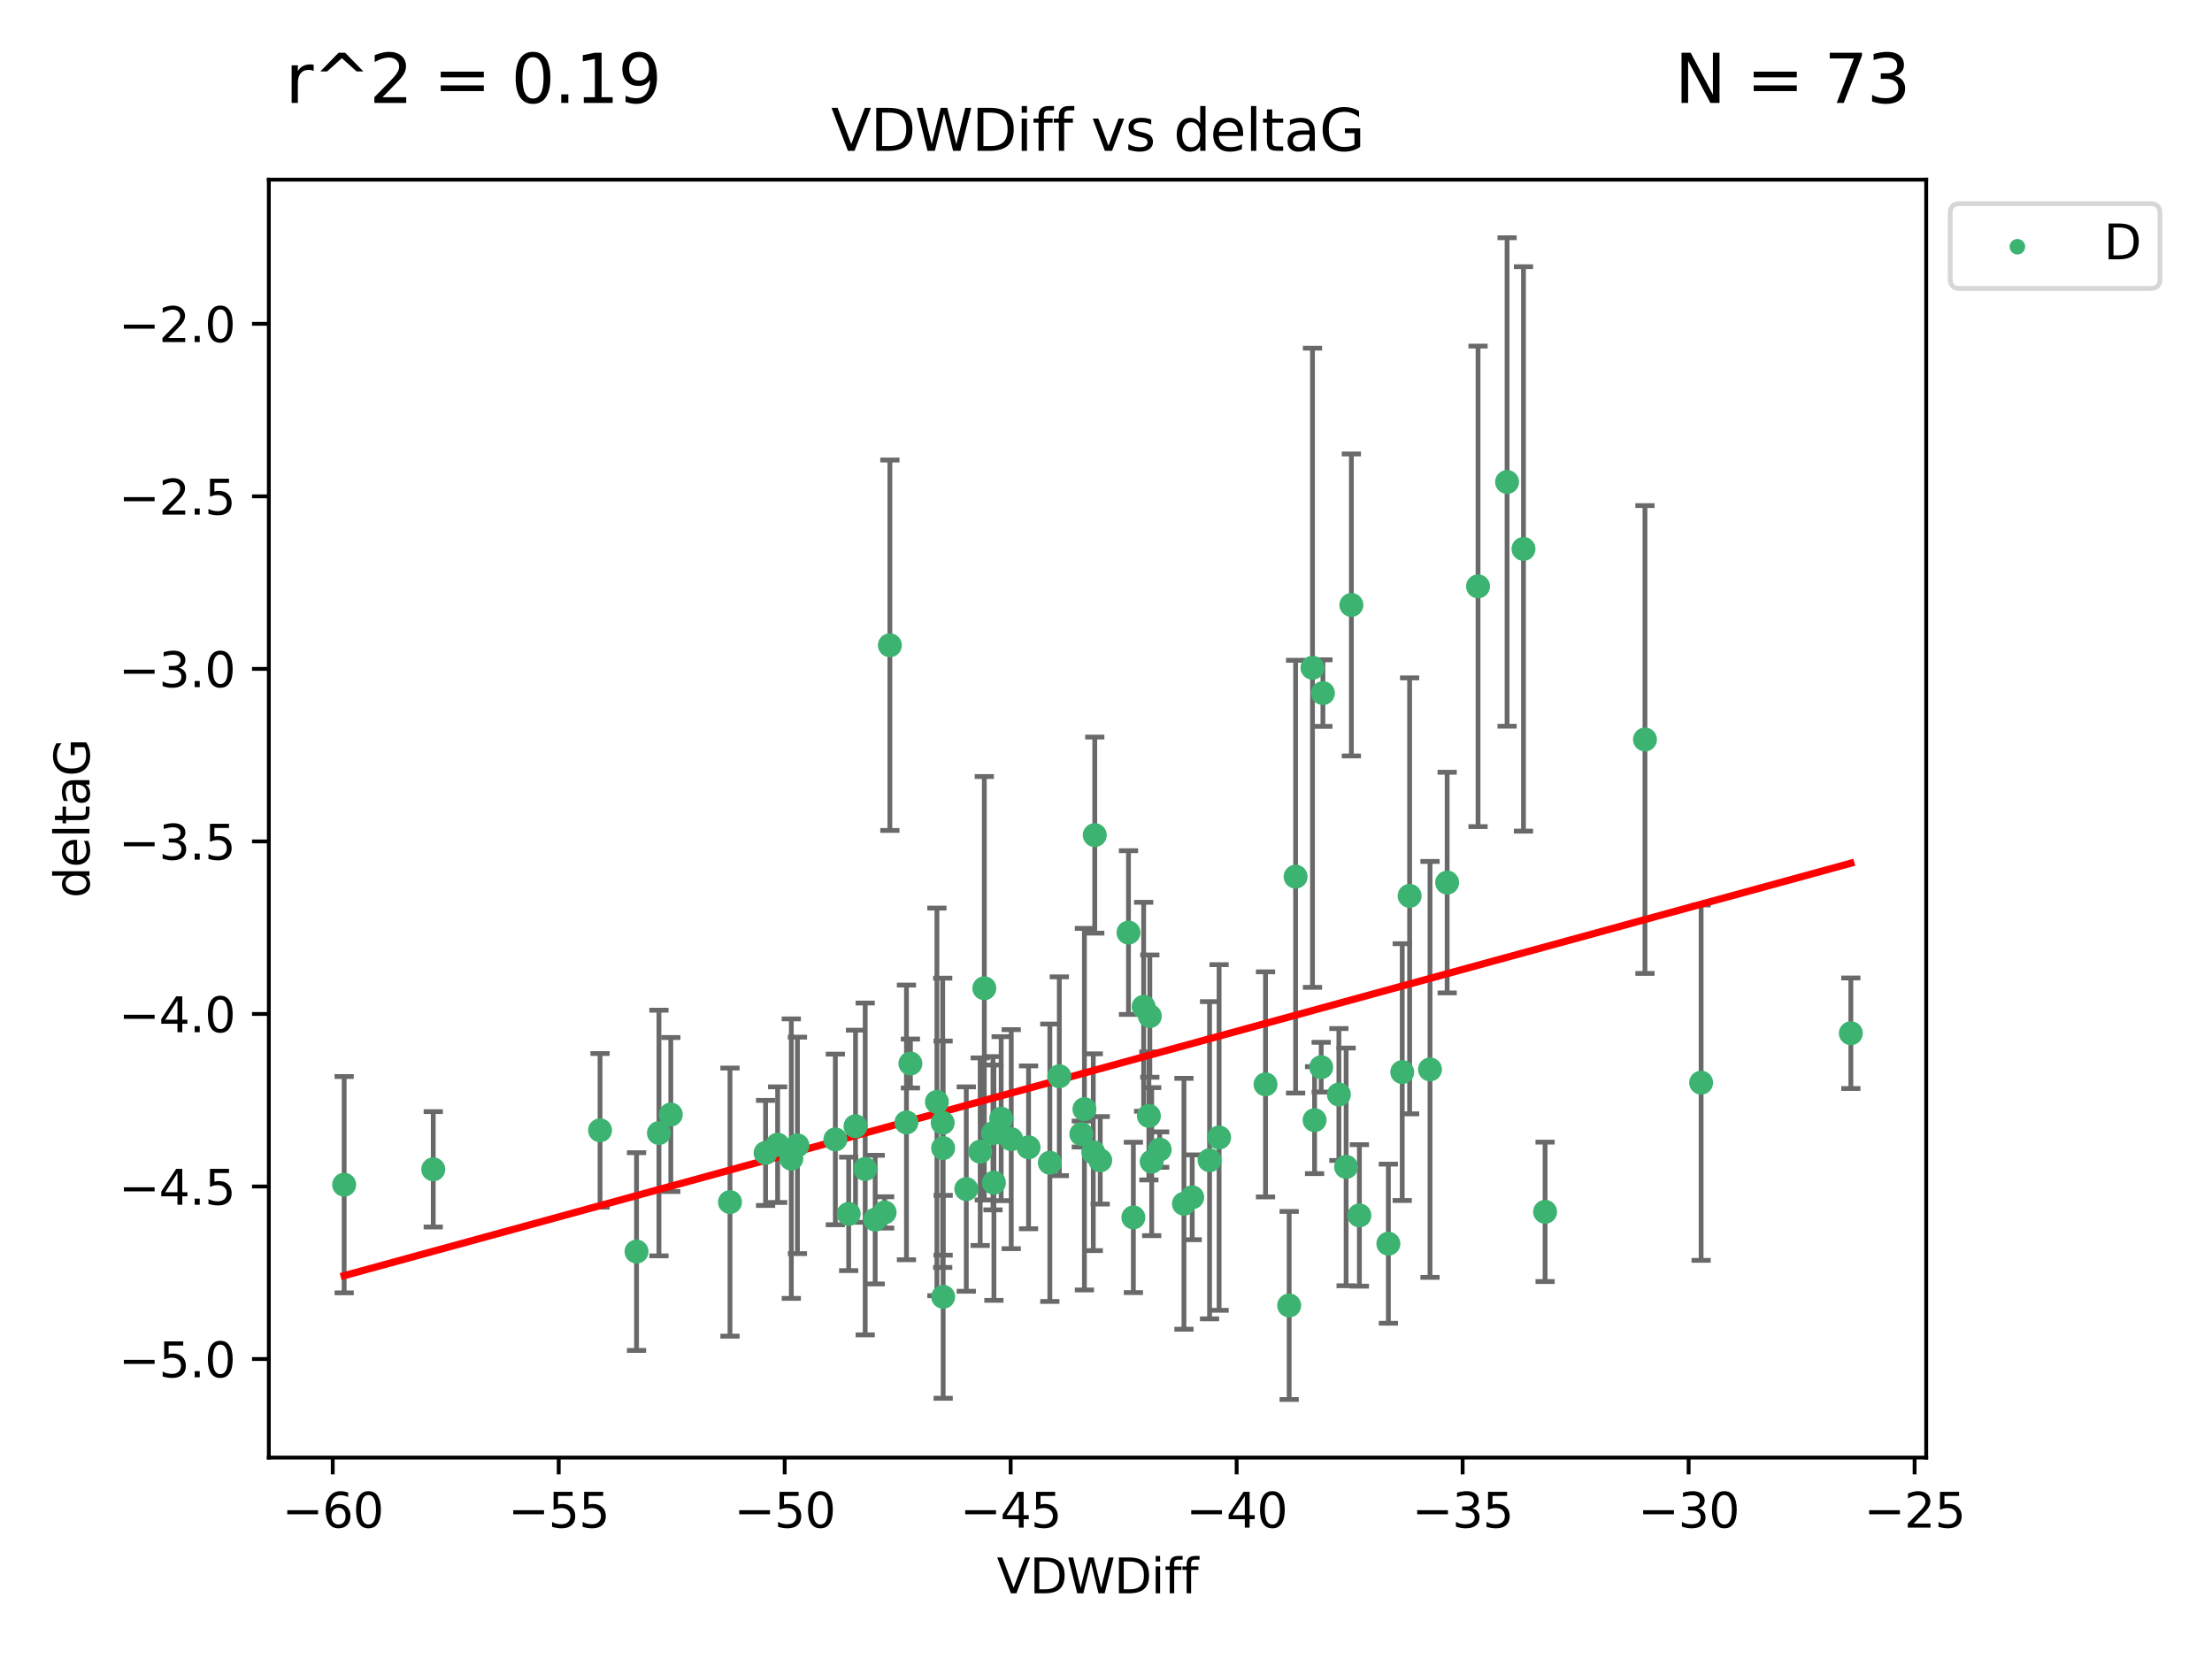 <?xml version="1.0" encoding="utf-8" standalone="no"?>
<!DOCTYPE svg PUBLIC "-//W3C//DTD SVG 1.1//EN"
  "http://www.w3.org/Graphics/SVG/1.1/DTD/svg11.dtd">
<svg xmlns:xlink="http://www.w3.org/1999/xlink" width="460.8pt" height="345.6pt" viewBox="0 0 460.8 345.6" xmlns="http://www.w3.org/2000/svg" version="1.1">
 <defs>
  <style type="text/css">*{stroke-linejoin: round; stroke-linecap: butt}</style>
 </defs>
 <g id="figure_1">
  <g id="patch_1">
   <path d="M 0 345.6 
L 460.8 345.6 
L 460.8 0 
L 0 0 
z
" style="fill: #ffffff"/>
  </g>
  <g id="axes_1">
   <g id="patch_2">
    <path d="M 56 303.64 
L 401.26 303.64 
L 401.26 37.423 
L 56 37.423 
z
" style="fill: #ffffff"/>
   </g>
   <g id="PathCollection_1">
    <defs>
     <path id="m2f448b1032" d="M 0 1.118 
C 0.297 1.118 0.581 1 0.791 0.791 
C 1 0.581 1.118 0.297 1.118 0 
C 1.118 -0.297 1 -0.581 0.791 -0.791 
C 0.581 -1 0.297 -1.118 0 -1.118 
C -0.297 -1.118 -0.581 -1 -0.791 -0.791 
C -1 -0.581 -1.118 -0.297 -1.118 0 
C -1.118 0.297 -1 0.581 -0.791 0.791 
C -0.581 1 -0.297 1.118 0 1.118 
z
" style="stroke: #3cb371"/>
    </defs>
    <g clip-path="url(#p379b73ea6a)">
     <use xlink:href="#m2f448b1032" x="71.694" y="246.795" style="fill: #3cb371; stroke: #3cb371"/>
     <use xlink:href="#m2f448b1032" x="161.995" y="238.457" style="fill: #3cb371; stroke: #3cb371"/>
     <use xlink:href="#m2f448b1032" x="90.255" y="243.593" style="fill: #3cb371; stroke: #3cb371"/>
     <use xlink:href="#m2f448b1032" x="152.069" y="250.419" style="fill: #3cb371; stroke: #3cb371"/>
     <use xlink:href="#m2f448b1032" x="132.601" y="260.723" style="fill: #3cb371; stroke: #3cb371"/>
     <use xlink:href="#m2f448b1032" x="195.176" y="229.546" style="fill: #3cb371; stroke: #3cb371"/>
     <use xlink:href="#m2f448b1032" x="176.796" y="252.876" style="fill: #3cb371; stroke: #3cb371"/>
     <use xlink:href="#m2f448b1032" x="189.653" y="221.551" style="fill: #3cb371; stroke: #3cb371"/>
     <use xlink:href="#m2f448b1032" x="159.488" y="240.174" style="fill: #3cb371; stroke: #3cb371"/>
     <use xlink:href="#m2f448b1032" x="196.48" y="270.152" style="fill: #3cb371; stroke: #3cb371"/>
     <use xlink:href="#m2f448b1032" x="208.559" y="233.038" style="fill: #3cb371; stroke: #3cb371"/>
     <use xlink:href="#m2f448b1032" x="180.236" y="243.516" style="fill: #3cb371; stroke: #3cb371"/>
     <use xlink:href="#m2f448b1032" x="248.36" y="249.42" style="fill: #3cb371; stroke: #3cb371"/>
     <use xlink:href="#m2f448b1032" x="178.219" y="234.614" style="fill: #3cb371; stroke: #3cb371"/>
     <use xlink:href="#m2f448b1032" x="204.193" y="239.92" style="fill: #3cb371; stroke: #3cb371"/>
     <use xlink:href="#m2f448b1032" x="137.271" y="236.03" style="fill: #3cb371; stroke: #3cb371"/>
     <use xlink:href="#m2f448b1032" x="220.675" y="224.205" style="fill: #3cb371; stroke: #3cb371"/>
     <use xlink:href="#m2f448b1032" x="182.318" y="254.068" style="fill: #3cb371; stroke: #3cb371"/>
     <use xlink:href="#m2f448b1032" x="238.243" y="209.729" style="fill: #3cb371; stroke: #3cb371"/>
     <use xlink:href="#m2f448b1032" x="228.059" y="173.967" style="fill: #3cb371; stroke: #3cb371"/>
     <use xlink:href="#m2f448b1032" x="188.832" y="233.821" style="fill: #3cb371; stroke: #3cb371"/>
     <use xlink:href="#m2f448b1032" x="205.05" y="205.874" style="fill: #3cb371; stroke: #3cb371"/>
     <use xlink:href="#m2f448b1032" x="196.381" y="233.899" style="fill: #3cb371; stroke: #3cb371"/>
     <use xlink:href="#m2f448b1032" x="239.529" y="211.672" style="fill: #3cb371; stroke: #3cb371"/>
     <use xlink:href="#m2f448b1032" x="206.86" y="236.072" style="fill: #3cb371; stroke: #3cb371"/>
     <use xlink:href="#m2f448b1032" x="292.11" y="223.334" style="fill: #3cb371; stroke: #3cb371"/>
     <use xlink:href="#m2f448b1032" x="125" y="235.464" style="fill: #3cb371; stroke: #3cb371"/>
     <use xlink:href="#m2f448b1032" x="139.741" y="232.171" style="fill: #3cb371; stroke: #3cb371"/>
     <use xlink:href="#m2f448b1032" x="251.974" y="241.697" style="fill: #3cb371; stroke: #3cb371"/>
     <use xlink:href="#m2f448b1032" x="227.749" y="240.028" style="fill: #3cb371; stroke: #3cb371"/>
     <use xlink:href="#m2f448b1032" x="210.658" y="237.306" style="fill: #3cb371; stroke: #3cb371"/>
     <use xlink:href="#m2f448b1032" x="164.845" y="241.369" style="fill: #3cb371; stroke: #3cb371"/>
     <use xlink:href="#m2f448b1032" x="174.019" y="237.363" style="fill: #3cb371; stroke: #3cb371"/>
     <use xlink:href="#m2f448b1032" x="268.558" y="271.95" style="fill: #3cb371; stroke: #3cb371"/>
     <use xlink:href="#m2f448b1032" x="166.12" y="238.603" style="fill: #3cb371; stroke: #3cb371"/>
     <use xlink:href="#m2f448b1032" x="225.905" y="231.059" style="fill: #3cb371; stroke: #3cb371"/>
     <use xlink:href="#m2f448b1032" x="275.589" y="144.384" style="fill: #3cb371; stroke: #3cb371"/>
     <use xlink:href="#m2f448b1032" x="273.853" y="233.347" style="fill: #3cb371; stroke: #3cb371"/>
     <use xlink:href="#m2f448b1032" x="225.259" y="236.241" style="fill: #3cb371; stroke: #3cb371"/>
     <use xlink:href="#m2f448b1032" x="229.198" y="241.718" style="fill: #3cb371; stroke: #3cb371"/>
     <use xlink:href="#m2f448b1032" x="236.102" y="253.609" style="fill: #3cb371; stroke: #3cb371"/>
     <use xlink:href="#m2f448b1032" x="253.959" y="236.961" style="fill: #3cb371; stroke: #3cb371"/>
     <use xlink:href="#m2f448b1032" x="218.701" y="242.223" style="fill: #3cb371; stroke: #3cb371"/>
     <use xlink:href="#m2f448b1032" x="214.267" y="239.011" style="fill: #3cb371; stroke: #3cb371"/>
     <use xlink:href="#m2f448b1032" x="263.631" y="225.894" style="fill: #3cb371; stroke: #3cb371"/>
     <use xlink:href="#m2f448b1032" x="207.049" y="246.375" style="fill: #3cb371; stroke: #3cb371"/>
     <use xlink:href="#m2f448b1032" x="201.297" y="247.702" style="fill: #3cb371; stroke: #3cb371"/>
     <use xlink:href="#m2f448b1032" x="235.084" y="194.271" style="fill: #3cb371; stroke: #3cb371"/>
     <use xlink:href="#m2f448b1032" x="184.285" y="252.569" style="fill: #3cb371; stroke: #3cb371"/>
     <use xlink:href="#m2f448b1032" x="196.469" y="239.169" style="fill: #3cb371; stroke: #3cb371"/>
     <use xlink:href="#m2f448b1032" x="281.516" y="126.021" style="fill: #3cb371; stroke: #3cb371"/>
     <use xlink:href="#m2f448b1032" x="241.583" y="239.48" style="fill: #3cb371; stroke: #3cb371"/>
     <use xlink:href="#m2f448b1032" x="293.65" y="186.625" style="fill: #3cb371; stroke: #3cb371"/>
     <use xlink:href="#m2f448b1032" x="280.422" y="243.09" style="fill: #3cb371; stroke: #3cb371"/>
     <use xlink:href="#m2f448b1032" x="301.468" y="183.856" style="fill: #3cb371; stroke: #3cb371"/>
     <use xlink:href="#m2f448b1032" x="273.417" y="139.106" style="fill: #3cb371; stroke: #3cb371"/>
     <use xlink:href="#m2f448b1032" x="239.917" y="241.991" style="fill: #3cb371; stroke: #3cb371"/>
     <use xlink:href="#m2f448b1032" x="342.676" y="154.052" style="fill: #3cb371; stroke: #3cb371"/>
     <use xlink:href="#m2f448b1032" x="269.899" y="182.626" style="fill: #3cb371; stroke: #3cb371"/>
     <use xlink:href="#m2f448b1032" x="283.188" y="253.192" style="fill: #3cb371; stroke: #3cb371"/>
     <use xlink:href="#m2f448b1032" x="246.64" y="250.765" style="fill: #3cb371; stroke: #3cb371"/>
     <use xlink:href="#m2f448b1032" x="278.915" y="228.006" style="fill: #3cb371; stroke: #3cb371"/>
     <use xlink:href="#m2f448b1032" x="307.902" y="122.15" style="fill: #3cb371; stroke: #3cb371"/>
     <use xlink:href="#m2f448b1032" x="185.377" y="134.415" style="fill: #3cb371; stroke: #3cb371"/>
     <use xlink:href="#m2f448b1032" x="313.954" y="100.405" style="fill: #3cb371; stroke: #3cb371"/>
     <use xlink:href="#m2f448b1032" x="239.333" y="232.462" style="fill: #3cb371; stroke: #3cb371"/>
     <use xlink:href="#m2f448b1032" x="321.873" y="252.45" style="fill: #3cb371; stroke: #3cb371"/>
     <use xlink:href="#m2f448b1032" x="317.369" y="114.35" style="fill: #3cb371; stroke: #3cb371"/>
     <use xlink:href="#m2f448b1032" x="275.231" y="222.317" style="fill: #3cb371; stroke: #3cb371"/>
     <use xlink:href="#m2f448b1032" x="297.898" y="222.777" style="fill: #3cb371; stroke: #3cb371"/>
     <use xlink:href="#m2f448b1032" x="354.375" y="225.541" style="fill: #3cb371; stroke: #3cb371"/>
     <use xlink:href="#m2f448b1032" x="289.222" y="259.08" style="fill: #3cb371; stroke: #3cb371"/>
     <use xlink:href="#m2f448b1032" x="385.566" y="215.243" style="fill: #3cb371; stroke: #3cb371"/>
    </g>
   </g>
   <g id="matplotlib.axis_1">
    <g id="xtick_1">
     <g id="line2d_1">
      <defs>
       <path id="m53570eeec4" d="M 0 0 
L 0 3.5 
" style="stroke: #000000; stroke-width: 0.8"/>
      </defs>
      <g>
       <use xlink:href="#m53570eeec4" x="69.313" y="303.64" style="stroke: #000000; stroke-width: 0.8"/>
      </g>
     </g>
     <g id="text_1">
      <!-- −60 -->
      <g transform="translate(58.761 318.238)scale(0.1 -0.1)">
       <defs>
        <path id="DejaVuSans-2212" d="M 678 2272 
L 4684 2272 
L 4684 1741 
L 678 1741 
L 678 2272 
z
" transform="scale(0.016)"/>
        <path id="DejaVuSans-36" d="M 2113 2584 
Q 1688 2584 1439 2293 
Q 1191 2003 1191 1497 
Q 1191 994 1439 701 
Q 1688 409 2113 409 
Q 2538 409 2786 701 
Q 3034 994 3034 1497 
Q 3034 2003 2786 2293 
Q 2538 2584 2113 2584 
z
M 3366 4563 
L 3366 3988 
Q 3128 4100 2886 4159 
Q 2644 4219 2406 4219 
Q 1781 4219 1451 3797 
Q 1122 3375 1075 2522 
Q 1259 2794 1537 2939 
Q 1816 3084 2150 3084 
Q 2853 3084 3261 2657 
Q 3669 2231 3669 1497 
Q 3669 778 3244 343 
Q 2819 -91 2113 -91 
Q 1303 -91 875 529 
Q 447 1150 447 2328 
Q 447 3434 972 4092 
Q 1497 4750 2381 4750 
Q 2619 4750 2861 4703 
Q 3103 4656 3366 4563 
z
" transform="scale(0.016)"/>
        <path id="DejaVuSans-30" d="M 2034 4250 
Q 1547 4250 1301 3770 
Q 1056 3291 1056 2328 
Q 1056 1369 1301 889 
Q 1547 409 2034 409 
Q 2525 409 2770 889 
Q 3016 1369 3016 2328 
Q 3016 3291 2770 3770 
Q 2525 4250 2034 4250 
z
M 2034 4750 
Q 2819 4750 3233 4129 
Q 3647 3509 3647 2328 
Q 3647 1150 3233 529 
Q 2819 -91 2034 -91 
Q 1250 -91 836 529 
Q 422 1150 422 2328 
Q 422 3509 836 4129 
Q 1250 4750 2034 4750 
z
" transform="scale(0.016)"/>
       </defs>
       <use xlink:href="#DejaVuSans-2212"/>
       <use xlink:href="#DejaVuSans-36" x="83.789"/>
       <use xlink:href="#DejaVuSans-30" x="147.412"/>
      </g>
     </g>
    </g>
    <g id="xtick_2">
     <g id="line2d_2">
      <g>
       <use xlink:href="#m53570eeec4" x="116.389" y="303.64" style="stroke: #000000; stroke-width: 0.8"/>
      </g>
     </g>
     <g id="text_2">
      <!-- −55 -->
      <g transform="translate(105.837 318.238)scale(0.1 -0.1)">
       <defs>
        <path id="DejaVuSans-35" d="M 691 4666 
L 3169 4666 
L 3169 4134 
L 1269 4134 
L 1269 2991 
Q 1406 3038 1543 3061 
Q 1681 3084 1819 3084 
Q 2600 3084 3056 2656 
Q 3513 2228 3513 1497 
Q 3513 744 3044 326 
Q 2575 -91 1722 -91 
Q 1428 -91 1123 -41 
Q 819 9 494 109 
L 494 744 
Q 775 591 1075 516 
Q 1375 441 1709 441 
Q 2250 441 2565 725 
Q 2881 1009 2881 1497 
Q 2881 1984 2565 2268 
Q 2250 2553 1709 2553 
Q 1456 2553 1204 2497 
Q 953 2441 691 2322 
L 691 4666 
z
" transform="scale(0.016)"/>
       </defs>
       <use xlink:href="#DejaVuSans-2212"/>
       <use xlink:href="#DejaVuSans-35" x="83.789"/>
       <use xlink:href="#DejaVuSans-35" x="147.412"/>
      </g>
     </g>
    </g>
    <g id="xtick_3">
     <g id="line2d_3">
      <g>
       <use xlink:href="#m53570eeec4" x="163.465" y="303.64" style="stroke: #000000; stroke-width: 0.8"/>
      </g>
     </g>
     <g id="text_3">
      <!-- −50 -->
      <g transform="translate(152.913 318.238)scale(0.1 -0.1)">
       <use xlink:href="#DejaVuSans-2212"/>
       <use xlink:href="#DejaVuSans-35" x="83.789"/>
       <use xlink:href="#DejaVuSans-30" x="147.412"/>
      </g>
     </g>
    </g>
    <g id="xtick_4">
     <g id="line2d_4">
      <g>
       <use xlink:href="#m53570eeec4" x="210.541" y="303.64" style="stroke: #000000; stroke-width: 0.8"/>
      </g>
     </g>
     <g id="text_4">
      <!-- −45 -->
      <g transform="translate(199.989 318.238)scale(0.1 -0.1)">
       <defs>
        <path id="DejaVuSans-34" d="M 2419 4116 
L 825 1625 
L 2419 1625 
L 2419 4116 
z
M 2253 4666 
L 3047 4666 
L 3047 1625 
L 3713 1625 
L 3713 1100 
L 3047 1100 
L 3047 0 
L 2419 0 
L 2419 1100 
L 313 1100 
L 313 1709 
L 2253 4666 
z
" transform="scale(0.016)"/>
       </defs>
       <use xlink:href="#DejaVuSans-2212"/>
       <use xlink:href="#DejaVuSans-34" x="83.789"/>
       <use xlink:href="#DejaVuSans-35" x="147.412"/>
      </g>
     </g>
    </g>
    <g id="xtick_5">
     <g id="line2d_5">
      <g>
       <use xlink:href="#m53570eeec4" x="257.617" y="303.64" style="stroke: #000000; stroke-width: 0.8"/>
      </g>
     </g>
     <g id="text_5">
      <!-- −40 -->
      <g transform="translate(247.065 318.238)scale(0.1 -0.1)">
       <use xlink:href="#DejaVuSans-2212"/>
       <use xlink:href="#DejaVuSans-34" x="83.789"/>
       <use xlink:href="#DejaVuSans-30" x="147.412"/>
      </g>
     </g>
    </g>
    <g id="xtick_6">
     <g id="line2d_6">
      <g>
       <use xlink:href="#m53570eeec4" x="304.693" y="303.64" style="stroke: #000000; stroke-width: 0.8"/>
      </g>
     </g>
     <g id="text_6">
      <!-- −35 -->
      <g transform="translate(294.14 318.238)scale(0.1 -0.1)">
       <defs>
        <path id="DejaVuSans-33" d="M 2597 2516 
Q 3050 2419 3304 2112 
Q 3559 1806 3559 1356 
Q 3559 666 3084 287 
Q 2609 -91 1734 -91 
Q 1441 -91 1130 -33 
Q 819 25 488 141 
L 488 750 
Q 750 597 1062 519 
Q 1375 441 1716 441 
Q 2309 441 2620 675 
Q 2931 909 2931 1356 
Q 2931 1769 2642 2001 
Q 2353 2234 1838 2234 
L 1294 2234 
L 1294 2753 
L 1863 2753 
Q 2328 2753 2575 2939 
Q 2822 3125 2822 3475 
Q 2822 3834 2567 4026 
Q 2313 4219 1838 4219 
Q 1578 4219 1281 4162 
Q 984 4106 628 3988 
L 628 4550 
Q 988 4650 1302 4700 
Q 1616 4750 1894 4750 
Q 2613 4750 3031 4423 
Q 3450 4097 3450 3541 
Q 3450 3153 3228 2886 
Q 3006 2619 2597 2516 
z
" transform="scale(0.016)"/>
       </defs>
       <use xlink:href="#DejaVuSans-2212"/>
       <use xlink:href="#DejaVuSans-33" x="83.789"/>
       <use xlink:href="#DejaVuSans-35" x="147.412"/>
      </g>
     </g>
    </g>
    <g id="xtick_7">
     <g id="line2d_7">
      <g>
       <use xlink:href="#m53570eeec4" x="351.769" y="303.64" style="stroke: #000000; stroke-width: 0.8"/>
      </g>
     </g>
     <g id="text_7">
      <!-- −30 -->
      <g transform="translate(341.216 318.238)scale(0.1 -0.1)">
       <use xlink:href="#DejaVuSans-2212"/>
       <use xlink:href="#DejaVuSans-33" x="83.789"/>
       <use xlink:href="#DejaVuSans-30" x="147.412"/>
      </g>
     </g>
    </g>
    <g id="xtick_8">
     <g id="line2d_8">
      <g>
       <use xlink:href="#m53570eeec4" x="398.845" y="303.64" style="stroke: #000000; stroke-width: 0.8"/>
      </g>
     </g>
     <g id="text_8">
      <!-- −25 -->
      <g transform="translate(388.292 318.238)scale(0.1 -0.1)">
       <defs>
        <path id="DejaVuSans-32" d="M 1228 531 
L 3431 531 
L 3431 0 
L 469 0 
L 469 531 
Q 828 903 1448 1529 
Q 2069 2156 2228 2338 
Q 2531 2678 2651 2914 
Q 2772 3150 2772 3378 
Q 2772 3750 2511 3984 
Q 2250 4219 1831 4219 
Q 1534 4219 1204 4116 
Q 875 4013 500 3803 
L 500 4441 
Q 881 4594 1212 4672 
Q 1544 4750 1819 4750 
Q 2544 4750 2975 4387 
Q 3406 4025 3406 3419 
Q 3406 3131 3298 2873 
Q 3191 2616 2906 2266 
Q 2828 2175 2409 1742 
Q 1991 1309 1228 531 
z
" transform="scale(0.016)"/>
       </defs>
       <use xlink:href="#DejaVuSans-2212"/>
       <use xlink:href="#DejaVuSans-32" x="83.789"/>
       <use xlink:href="#DejaVuSans-35" x="147.412"/>
      </g>
     </g>
    </g>
    <g id="text_9">
     <!-- VDWDiff -->
     <g transform="translate(207.657 331.917)scale(0.1 -0.1)">
      <defs>
       <path id="DejaVuSans-56" d="M 1831 0 
L 50 4666 
L 709 4666 
L 2188 738 
L 3669 4666 
L 4325 4666 
L 2547 0 
L 1831 0 
z
" transform="scale(0.016)"/>
       <path id="DejaVuSans-44" d="M 1259 4147 
L 1259 519 
L 2022 519 
Q 2988 519 3436 956 
Q 3884 1394 3884 2338 
Q 3884 3275 3436 3711 
Q 2988 4147 2022 4147 
L 1259 4147 
z
M 628 4666 
L 1925 4666 
Q 3281 4666 3915 4102 
Q 4550 3538 4550 2338 
Q 4550 1131 3912 565 
Q 3275 0 1925 0 
L 628 0 
L 628 4666 
z
" transform="scale(0.016)"/>
       <path id="DejaVuSans-57" d="M 213 4666 
L 850 4666 
L 1831 722 
L 2809 4666 
L 3519 4666 
L 4500 722 
L 5478 4666 
L 6119 4666 
L 4947 0 
L 4153 0 
L 3169 4050 
L 2175 0 
L 1381 0 
L 213 4666 
z
" transform="scale(0.016)"/>
       <path id="DejaVuSans-69" d="M 603 3500 
L 1178 3500 
L 1178 0 
L 603 0 
L 603 3500 
z
M 603 4863 
L 1178 4863 
L 1178 4134 
L 603 4134 
L 603 4863 
z
" transform="scale(0.016)"/>
       <path id="DejaVuSans-66" d="M 2375 4863 
L 2375 4384 
L 1825 4384 
Q 1516 4384 1395 4259 
Q 1275 4134 1275 3809 
L 1275 3500 
L 2222 3500 
L 2222 3053 
L 1275 3053 
L 1275 0 
L 697 0 
L 697 3053 
L 147 3053 
L 147 3500 
L 697 3500 
L 697 3744 
Q 697 4328 969 4595 
Q 1241 4863 1831 4863 
L 2375 4863 
z
" transform="scale(0.016)"/>
      </defs>
      <use xlink:href="#DejaVuSans-56"/>
      <use xlink:href="#DejaVuSans-44" x="68.408"/>
      <use xlink:href="#DejaVuSans-57" x="145.41"/>
      <use xlink:href="#DejaVuSans-44" x="244.287"/>
      <use xlink:href="#DejaVuSans-69" x="321.289"/>
      <use xlink:href="#DejaVuSans-66" x="349.072"/>
      <use xlink:href="#DejaVuSans-66" x="384.277"/>
     </g>
    </g>
   </g>
   <g id="matplotlib.axis_2">
    <g id="ytick_1">
     <g id="line2d_9">
      <defs>
       <path id="m6b8ec95d01" d="M 0 0 
L -3.5 0 
" style="stroke: #000000; stroke-width: 0.8"/>
      </defs>
      <g>
       <use xlink:href="#m6b8ec95d01" x="56" y="283.111" style="stroke: #000000; stroke-width: 0.8"/>
      </g>
     </g>
     <g id="text_10">
      <!-- −5.0 -->
      <g transform="translate(24.717 286.911)scale(0.1 -0.1)">
       <defs>
        <path id="DejaVuSans-2e" d="M 684 794 
L 1344 794 
L 1344 0 
L 684 0 
L 684 794 
z
" transform="scale(0.016)"/>
       </defs>
       <use xlink:href="#DejaVuSans-2212"/>
       <use xlink:href="#DejaVuSans-35" x="83.789"/>
       <use xlink:href="#DejaVuSans-2e" x="147.412"/>
       <use xlink:href="#DejaVuSans-30" x="179.199"/>
      </g>
     </g>
    </g>
    <g id="ytick_2">
     <g id="line2d_10">
      <g>
       <use xlink:href="#m6b8ec95d01" x="56" y="247.169" style="stroke: #000000; stroke-width: 0.8"/>
      </g>
     </g>
     <g id="text_11">
      <!-- −4.5 -->
      <g transform="translate(24.717 250.968)scale(0.1 -0.1)">
       <use xlink:href="#DejaVuSans-2212"/>
       <use xlink:href="#DejaVuSans-34" x="83.789"/>
       <use xlink:href="#DejaVuSans-2e" x="147.412"/>
       <use xlink:href="#DejaVuSans-35" x="179.199"/>
      </g>
     </g>
    </g>
    <g id="ytick_3">
     <g id="line2d_11">
      <g>
       <use xlink:href="#m6b8ec95d01" x="56" y="211.227" style="stroke: #000000; stroke-width: 0.8"/>
      </g>
     </g>
     <g id="text_12">
      <!-- −4.0 -->
      <g transform="translate(24.717 215.026)scale(0.1 -0.1)">
       <use xlink:href="#DejaVuSans-2212"/>
       <use xlink:href="#DejaVuSans-34" x="83.789"/>
       <use xlink:href="#DejaVuSans-2e" x="147.412"/>
       <use xlink:href="#DejaVuSans-30" x="179.199"/>
      </g>
     </g>
    </g>
    <g id="ytick_4">
     <g id="line2d_12">
      <g>
       <use xlink:href="#m6b8ec95d01" x="56" y="175.285" style="stroke: #000000; stroke-width: 0.8"/>
      </g>
     </g>
     <g id="text_13">
      <!-- −3.5 -->
      <g transform="translate(24.717 179.084)scale(0.1 -0.1)">
       <use xlink:href="#DejaVuSans-2212"/>
       <use xlink:href="#DejaVuSans-33" x="83.789"/>
       <use xlink:href="#DejaVuSans-2e" x="147.412"/>
       <use xlink:href="#DejaVuSans-35" x="179.199"/>
      </g>
     </g>
    </g>
    <g id="ytick_5">
     <g id="line2d_13">
      <g>
       <use xlink:href="#m6b8ec95d01" x="56" y="139.343" style="stroke: #000000; stroke-width: 0.8"/>
      </g>
     </g>
     <g id="text_14">
      <!-- −3.0 -->
      <g transform="translate(24.717 143.142)scale(0.1 -0.1)">
       <use xlink:href="#DejaVuSans-2212"/>
       <use xlink:href="#DejaVuSans-33" x="83.789"/>
       <use xlink:href="#DejaVuSans-2e" x="147.412"/>
       <use xlink:href="#DejaVuSans-30" x="179.199"/>
      </g>
     </g>
    </g>
    <g id="ytick_6">
     <g id="line2d_14">
      <g>
       <use xlink:href="#m6b8ec95d01" x="56" y="103.4" style="stroke: #000000; stroke-width: 0.8"/>
      </g>
     </g>
     <g id="text_15">
      <!-- −2.5 -->
      <g transform="translate(24.717 107.2)scale(0.1 -0.1)">
       <use xlink:href="#DejaVuSans-2212"/>
       <use xlink:href="#DejaVuSans-32" x="83.789"/>
       <use xlink:href="#DejaVuSans-2e" x="147.412"/>
       <use xlink:href="#DejaVuSans-35" x="179.199"/>
      </g>
     </g>
    </g>
    <g id="ytick_7">
     <g id="line2d_15">
      <g>
       <use xlink:href="#m6b8ec95d01" x="56" y="67.458" style="stroke: #000000; stroke-width: 0.8"/>
      </g>
     </g>
     <g id="text_16">
      <!-- −2.0 -->
      <g transform="translate(24.717 71.257)scale(0.1 -0.1)">
       <use xlink:href="#DejaVuSans-2212"/>
       <use xlink:href="#DejaVuSans-32" x="83.789"/>
       <use xlink:href="#DejaVuSans-2e" x="147.412"/>
       <use xlink:href="#DejaVuSans-30" x="179.199"/>
      </g>
     </g>
    </g>
    <g id="text_17">
     <!-- deltaG -->
     <g transform="translate(18.637 187.07)rotate(-90)scale(0.1 -0.1)">
      <defs>
       <path id="DejaVuSans-64" d="M 2906 2969 
L 2906 4863 
L 3481 4863 
L 3481 0 
L 2906 0 
L 2906 525 
Q 2725 213 2448 61 
Q 2172 -91 1784 -91 
Q 1150 -91 751 415 
Q 353 922 353 1747 
Q 353 2572 751 3078 
Q 1150 3584 1784 3584 
Q 2172 3584 2448 3432 
Q 2725 3281 2906 2969 
z
M 947 1747 
Q 947 1113 1208 752 
Q 1469 391 1925 391 
Q 2381 391 2643 752 
Q 2906 1113 2906 1747 
Q 2906 2381 2643 2742 
Q 2381 3103 1925 3103 
Q 1469 3103 1208 2742 
Q 947 2381 947 1747 
z
" transform="scale(0.016)"/>
       <path id="DejaVuSans-65" d="M 3597 1894 
L 3597 1613 
L 953 1613 
Q 991 1019 1311 708 
Q 1631 397 2203 397 
Q 2534 397 2845 478 
Q 3156 559 3463 722 
L 3463 178 
Q 3153 47 2828 -22 
Q 2503 -91 2169 -91 
Q 1331 -91 842 396 
Q 353 884 353 1716 
Q 353 2575 817 3079 
Q 1281 3584 2069 3584 
Q 2775 3584 3186 3129 
Q 3597 2675 3597 1894 
z
M 3022 2063 
Q 3016 2534 2758 2815 
Q 2500 3097 2075 3097 
Q 1594 3097 1305 2825 
Q 1016 2553 972 2059 
L 3022 2063 
z
" transform="scale(0.016)"/>
       <path id="DejaVuSans-6c" d="M 603 4863 
L 1178 4863 
L 1178 0 
L 603 0 
L 603 4863 
z
" transform="scale(0.016)"/>
       <path id="DejaVuSans-74" d="M 1172 4494 
L 1172 3500 
L 2356 3500 
L 2356 3053 
L 1172 3053 
L 1172 1153 
Q 1172 725 1289 603 
Q 1406 481 1766 481 
L 2356 481 
L 2356 0 
L 1766 0 
Q 1100 0 847 248 
Q 594 497 594 1153 
L 594 3053 
L 172 3053 
L 172 3500 
L 594 3500 
L 594 4494 
L 1172 4494 
z
" transform="scale(0.016)"/>
       <path id="DejaVuSans-61" d="M 2194 1759 
Q 1497 1759 1228 1600 
Q 959 1441 959 1056 
Q 959 750 1161 570 
Q 1363 391 1709 391 
Q 2188 391 2477 730 
Q 2766 1069 2766 1631 
L 2766 1759 
L 2194 1759 
z
M 3341 1997 
L 3341 0 
L 2766 0 
L 2766 531 
Q 2569 213 2275 61 
Q 1981 -91 1556 -91 
Q 1019 -91 701 211 
Q 384 513 384 1019 
Q 384 1609 779 1909 
Q 1175 2209 1959 2209 
L 2766 2209 
L 2766 2266 
Q 2766 2663 2505 2880 
Q 2244 3097 1772 3097 
Q 1472 3097 1187 3025 
Q 903 2953 641 2809 
L 641 3341 
Q 956 3463 1253 3523 
Q 1550 3584 1831 3584 
Q 2591 3584 2966 3190 
Q 3341 2797 3341 1997 
z
" transform="scale(0.016)"/>
       <path id="DejaVuSans-47" d="M 3809 666 
L 3809 1919 
L 2778 1919 
L 2778 2438 
L 4434 2438 
L 4434 434 
Q 4069 175 3628 42 
Q 3188 -91 2688 -91 
Q 1594 -91 976 548 
Q 359 1188 359 2328 
Q 359 3472 976 4111 
Q 1594 4750 2688 4750 
Q 3144 4750 3555 4637 
Q 3966 4525 4313 4306 
L 4313 3634 
Q 3963 3931 3569 4081 
Q 3175 4231 2741 4231 
Q 1884 4231 1454 3753 
Q 1025 3275 1025 2328 
Q 1025 1384 1454 906 
Q 1884 428 2741 428 
Q 3075 428 3337 486 
Q 3600 544 3809 666 
z
" transform="scale(0.016)"/>
      </defs>
      <use xlink:href="#DejaVuSans-64"/>
      <use xlink:href="#DejaVuSans-65" x="63.477"/>
      <use xlink:href="#DejaVuSans-6c" x="125"/>
      <use xlink:href="#DejaVuSans-74" x="152.783"/>
      <use xlink:href="#DejaVuSans-61" x="191.992"/>
      <use xlink:href="#DejaVuSans-47" x="253.271"/>
     </g>
    </g>
   </g>
   <g id="LineCollection_1">
    <path d="M 71.694 269.326 
L 71.694 224.264 
" clip-path="url(#p379b73ea6a)" style="fill: none; stroke: #696969"/>
    <path d="M 161.995 250.498 
L 161.995 226.415 
" clip-path="url(#p379b73ea6a)" style="fill: none; stroke: #696969"/>
    <path d="M 90.255 255.61 
L 90.255 231.576 
" clip-path="url(#p379b73ea6a)" style="fill: none; stroke: #696969"/>
    <path d="M 152.069 278.347 
L 152.069 222.491 
" clip-path="url(#p379b73ea6a)" style="fill: none; stroke: #696969"/>
    <path d="M 132.601 281.321 
L 132.601 240.124 
" clip-path="url(#p379b73ea6a)" style="fill: none; stroke: #696969"/>
    <path d="M 195.176 269.92 
L 195.176 189.172 
" clip-path="url(#p379b73ea6a)" style="fill: none; stroke: #696969"/>
    <path d="M 176.796 264.69 
L 176.796 241.061 
" clip-path="url(#p379b73ea6a)" style="fill: none; stroke: #696969"/>
    <path d="M 189.653 226.647 
L 189.653 216.455 
" clip-path="url(#p379b73ea6a)" style="fill: none; stroke: #696969"/>
    <path d="M 159.488 251.116 
L 159.488 229.233 
" clip-path="url(#p379b73ea6a)" style="fill: none; stroke: #696969"/>
    <path d="M 196.48 291.287 
L 196.48 249.016 
" clip-path="url(#p379b73ea6a)" style="fill: none; stroke: #696969"/>
    <path d="M 208.559 250.12 
L 208.559 215.956 
" clip-path="url(#p379b73ea6a)" style="fill: none; stroke: #696969"/>
    <path d="M 180.236 278.077 
L 180.236 208.955 
" clip-path="url(#p379b73ea6a)" style="fill: none; stroke: #696969"/>
    <path d="M 248.36 258.252 
L 248.36 240.589 
" clip-path="url(#p379b73ea6a)" style="fill: none; stroke: #696969"/>
    <path d="M 178.219 254.624 
L 178.219 214.604 
" clip-path="url(#p379b73ea6a)" style="fill: none; stroke: #696969"/>
    <path d="M 204.193 259.462 
L 204.193 220.379 
" clip-path="url(#p379b73ea6a)" style="fill: none; stroke: #696969"/>
    <path d="M 137.271 261.618 
L 137.271 210.442 
" clip-path="url(#p379b73ea6a)" style="fill: none; stroke: #696969"/>
    <path d="M 220.675 244.914 
L 220.675 203.497 
" clip-path="url(#p379b73ea6a)" style="fill: none; stroke: #696969"/>
    <path d="M 182.318 267.469 
L 182.318 240.667 
" clip-path="url(#p379b73ea6a)" style="fill: none; stroke: #696969"/>
    <path d="M 238.243 231.495 
L 238.243 187.964 
" clip-path="url(#p379b73ea6a)" style="fill: none; stroke: #696969"/>
    <path d="M 228.059 194.391 
L 228.059 153.543 
" clip-path="url(#p379b73ea6a)" style="fill: none; stroke: #696969"/>
    <path d="M 188.832 262.431 
L 188.832 205.211 
" clip-path="url(#p379b73ea6a)" style="fill: none; stroke: #696969"/>
    <path d="M 205.05 249.984 
L 205.05 161.764 
" clip-path="url(#p379b73ea6a)" style="fill: none; stroke: #696969"/>
    <path d="M 196.381 264.033 
L 196.381 203.765 
" clip-path="url(#p379b73ea6a)" style="fill: none; stroke: #696969"/>
    <path d="M 239.529 224.408 
L 239.529 198.935 
" clip-path="url(#p379b73ea6a)" style="fill: none; stroke: #696969"/>
    <path d="M 206.86 252.039 
L 206.86 220.106 
" clip-path="url(#p379b73ea6a)" style="fill: none; stroke: #696969"/>
    <path d="M 292.11 250.083 
L 292.11 196.586 
" clip-path="url(#p379b73ea6a)" style="fill: none; stroke: #696969"/>
    <path d="M 125 251.462 
L 125 219.466 
" clip-path="url(#p379b73ea6a)" style="fill: none; stroke: #696969"/>
    <path d="M 139.741 248.208 
L 139.741 216.135 
" clip-path="url(#p379b73ea6a)" style="fill: none; stroke: #696969"/>
    <path d="M 251.974 274.74 
L 251.974 208.653 
" clip-path="url(#p379b73ea6a)" style="fill: none; stroke: #696969"/>
    <path d="M 227.749 260.522 
L 227.749 219.535 
" clip-path="url(#p379b73ea6a)" style="fill: none; stroke: #696969"/>
    <path d="M 210.658 260.121 
L 210.658 214.491 
" clip-path="url(#p379b73ea6a)" style="fill: none; stroke: #696969"/>
    <path d="M 164.845 270.477 
L 164.845 212.26 
" clip-path="url(#p379b73ea6a)" style="fill: none; stroke: #696969"/>
    <path d="M 174.019 255.134 
L 174.019 219.592 
" clip-path="url(#p379b73ea6a)" style="fill: none; stroke: #696969"/>
    <path d="M 268.558 291.539 
L 268.558 252.361 
" clip-path="url(#p379b73ea6a)" style="fill: none; stroke: #696969"/>
    <path d="M 166.12 261.154 
L 166.12 216.052 
" clip-path="url(#p379b73ea6a)" style="fill: none; stroke: #696969"/>
    <path d="M 225.905 268.716 
L 225.905 193.402 
" clip-path="url(#p379b73ea6a)" style="fill: none; stroke: #696969"/>
    <path d="M 275.589 151.318 
L 275.589 137.449 
" clip-path="url(#p379b73ea6a)" style="fill: none; stroke: #696969"/>
    <path d="M 273.853 244.489 
L 273.853 222.204 
" clip-path="url(#p379b73ea6a)" style="fill: none; stroke: #696969"/>
    <path d="M 225.259 238.94 
L 225.259 233.543 
" clip-path="url(#p379b73ea6a)" style="fill: none; stroke: #696969"/>
    <path d="M 229.198 250.833 
L 229.198 232.604 
" clip-path="url(#p379b73ea6a)" style="fill: none; stroke: #696969"/>
    <path d="M 236.102 269.269 
L 236.102 237.949 
" clip-path="url(#p379b73ea6a)" style="fill: none; stroke: #696969"/>
    <path d="M 253.959 272.963 
L 253.959 200.959 
" clip-path="url(#p379b73ea6a)" style="fill: none; stroke: #696969"/>
    <path d="M 218.701 271.12 
L 218.701 213.327 
" clip-path="url(#p379b73ea6a)" style="fill: none; stroke: #696969"/>
    <path d="M 214.267 255.97 
L 214.267 222.053 
" clip-path="url(#p379b73ea6a)" style="fill: none; stroke: #696969"/>
    <path d="M 263.631 249.338 
L 263.631 202.449 
" clip-path="url(#p379b73ea6a)" style="fill: none; stroke: #696969"/>
    <path d="M 207.049 270.885 
L 207.049 221.865 
" clip-path="url(#p379b73ea6a)" style="fill: none; stroke: #696969"/>
    <path d="M 201.297 268.988 
L 201.297 226.416 
" clip-path="url(#p379b73ea6a)" style="fill: none; stroke: #696969"/>
    <path d="M 235.084 211.323 
L 235.084 177.219 
" clip-path="url(#p379b73ea6a)" style="fill: none; stroke: #696969"/>
    <path d="M 184.285 255.824 
L 184.285 249.313 
" clip-path="url(#p379b73ea6a)" style="fill: none; stroke: #696969"/>
    <path d="M 196.469 261.467 
L 196.469 216.871 
" clip-path="url(#p379b73ea6a)" style="fill: none; stroke: #696969"/>
    <path d="M 281.516 157.474 
L 281.516 94.567 
" clip-path="url(#p379b73ea6a)" style="fill: none; stroke: #696969"/>
    <path d="M 241.583 243.167 
L 241.583 235.793 
" clip-path="url(#p379b73ea6a)" style="fill: none; stroke: #696969"/>
    <path d="M 293.65 232.035 
L 293.65 141.215 
" clip-path="url(#p379b73ea6a)" style="fill: none; stroke: #696969"/>
    <path d="M 280.422 267.851 
L 280.422 218.33 
" clip-path="url(#p379b73ea6a)" style="fill: none; stroke: #696969"/>
    <path d="M 301.468 206.84 
L 301.468 160.873 
" clip-path="url(#p379b73ea6a)" style="fill: none; stroke: #696969"/>
    <path d="M 273.417 205.682 
L 273.417 72.529 
" clip-path="url(#p379b73ea6a)" style="fill: none; stroke: #696969"/>
    <path d="M 239.917 257.407 
L 239.917 226.575 
" clip-path="url(#p379b73ea6a)" style="fill: none; stroke: #696969"/>
    <path d="M 342.676 202.781 
L 342.676 105.324 
" clip-path="url(#p379b73ea6a)" style="fill: none; stroke: #696969"/>
    <path d="M 269.899 227.702 
L 269.899 137.55 
" clip-path="url(#p379b73ea6a)" style="fill: none; stroke: #696969"/>
    <path d="M 283.188 267.927 
L 283.188 238.456 
" clip-path="url(#p379b73ea6a)" style="fill: none; stroke: #696969"/>
    <path d="M 246.64 276.896 
L 246.64 224.635 
" clip-path="url(#p379b73ea6a)" style="fill: none; stroke: #696969"/>
    <path d="M 278.915 241.745 
L 278.915 214.266 
" clip-path="url(#p379b73ea6a)" style="fill: none; stroke: #696969"/>
    <path d="M 307.902 172.202 
L 307.902 72.097 
" clip-path="url(#p379b73ea6a)" style="fill: none; stroke: #696969"/>
    <path d="M 185.377 172.998 
L 185.377 95.833 
" clip-path="url(#p379b73ea6a)" style="fill: none; stroke: #696969"/>
    <path d="M 313.954 151.287 
L 313.954 49.524 
" clip-path="url(#p379b73ea6a)" style="fill: none; stroke: #696969"/>
    <path d="M 239.333 245.795 
L 239.333 219.129 
" clip-path="url(#p379b73ea6a)" style="fill: none; stroke: #696969"/>
    <path d="M 321.873 266.97 
L 321.873 237.929 
" clip-path="url(#p379b73ea6a)" style="fill: none; stroke: #696969"/>
    <path d="M 317.369 173.136 
L 317.369 55.564 
" clip-path="url(#p379b73ea6a)" style="fill: none; stroke: #696969"/>
    <path d="M 275.231 227.496 
L 275.231 217.139 
" clip-path="url(#p379b73ea6a)" style="fill: none; stroke: #696969"/>
    <path d="M 297.898 266.097 
L 297.898 179.456 
" clip-path="url(#p379b73ea6a)" style="fill: none; stroke: #696969"/>
    <path d="M 354.375 262.552 
L 354.375 188.529 
" clip-path="url(#p379b73ea6a)" style="fill: none; stroke: #696969"/>
    <path d="M 289.222 275.65 
L 289.222 242.509 
" clip-path="url(#p379b73ea6a)" style="fill: none; stroke: #696969"/>
    <path d="M 385.566 226.755 
L 385.566 203.731 
" clip-path="url(#p379b73ea6a)" style="fill: none; stroke: #696969"/>
   </g>
   <g id="line2d_16">
    <defs>
     <path id="m182655324b" d="M 2 0 
L -2 -0 
" style="stroke: #696969"/>
    </defs>
    <g clip-path="url(#p379b73ea6a)">
     <use xlink:href="#m182655324b" x="71.694" y="269.326" style="fill: #696969; stroke: #696969"/>
     <use xlink:href="#m182655324b" x="161.995" y="250.498" style="fill: #696969; stroke: #696969"/>
     <use xlink:href="#m182655324b" x="90.255" y="255.61" style="fill: #696969; stroke: #696969"/>
     <use xlink:href="#m182655324b" x="152.069" y="278.347" style="fill: #696969; stroke: #696969"/>
     <use xlink:href="#m182655324b" x="132.601" y="281.321" style="fill: #696969; stroke: #696969"/>
     <use xlink:href="#m182655324b" x="195.176" y="269.92" style="fill: #696969; stroke: #696969"/>
     <use xlink:href="#m182655324b" x="176.796" y="264.69" style="fill: #696969; stroke: #696969"/>
     <use xlink:href="#m182655324b" x="189.653" y="226.647" style="fill: #696969; stroke: #696969"/>
     <use xlink:href="#m182655324b" x="159.488" y="251.116" style="fill: #696969; stroke: #696969"/>
     <use xlink:href="#m182655324b" x="196.48" y="291.287" style="fill: #696969; stroke: #696969"/>
     <use xlink:href="#m182655324b" x="208.559" y="250.12" style="fill: #696969; stroke: #696969"/>
     <use xlink:href="#m182655324b" x="180.236" y="278.077" style="fill: #696969; stroke: #696969"/>
     <use xlink:href="#m182655324b" x="248.36" y="258.252" style="fill: #696969; stroke: #696969"/>
     <use xlink:href="#m182655324b" x="178.219" y="254.624" style="fill: #696969; stroke: #696969"/>
     <use xlink:href="#m182655324b" x="204.193" y="259.462" style="fill: #696969; stroke: #696969"/>
     <use xlink:href="#m182655324b" x="137.271" y="261.618" style="fill: #696969; stroke: #696969"/>
     <use xlink:href="#m182655324b" x="220.675" y="244.914" style="fill: #696969; stroke: #696969"/>
     <use xlink:href="#m182655324b" x="182.318" y="267.469" style="fill: #696969; stroke: #696969"/>
     <use xlink:href="#m182655324b" x="238.243" y="231.495" style="fill: #696969; stroke: #696969"/>
     <use xlink:href="#m182655324b" x="228.059" y="194.391" style="fill: #696969; stroke: #696969"/>
     <use xlink:href="#m182655324b" x="188.832" y="262.431" style="fill: #696969; stroke: #696969"/>
     <use xlink:href="#m182655324b" x="205.05" y="249.984" style="fill: #696969; stroke: #696969"/>
     <use xlink:href="#m182655324b" x="196.381" y="264.033" style="fill: #696969; stroke: #696969"/>
     <use xlink:href="#m182655324b" x="239.529" y="224.408" style="fill: #696969; stroke: #696969"/>
     <use xlink:href="#m182655324b" x="206.86" y="252.039" style="fill: #696969; stroke: #696969"/>
     <use xlink:href="#m182655324b" x="292.11" y="250.083" style="fill: #696969; stroke: #696969"/>
     <use xlink:href="#m182655324b" x="125" y="251.462" style="fill: #696969; stroke: #696969"/>
     <use xlink:href="#m182655324b" x="139.741" y="248.208" style="fill: #696969; stroke: #696969"/>
     <use xlink:href="#m182655324b" x="251.974" y="274.74" style="fill: #696969; stroke: #696969"/>
     <use xlink:href="#m182655324b" x="227.749" y="260.522" style="fill: #696969; stroke: #696969"/>
     <use xlink:href="#m182655324b" x="210.658" y="260.121" style="fill: #696969; stroke: #696969"/>
     <use xlink:href="#m182655324b" x="164.845" y="270.477" style="fill: #696969; stroke: #696969"/>
     <use xlink:href="#m182655324b" x="174.019" y="255.134" style="fill: #696969; stroke: #696969"/>
     <use xlink:href="#m182655324b" x="268.558" y="291.539" style="fill: #696969; stroke: #696969"/>
     <use xlink:href="#m182655324b" x="166.12" y="261.154" style="fill: #696969; stroke: #696969"/>
     <use xlink:href="#m182655324b" x="225.905" y="268.716" style="fill: #696969; stroke: #696969"/>
     <use xlink:href="#m182655324b" x="275.589" y="151.318" style="fill: #696969; stroke: #696969"/>
     <use xlink:href="#m182655324b" x="273.853" y="244.489" style="fill: #696969; stroke: #696969"/>
     <use xlink:href="#m182655324b" x="225.259" y="238.94" style="fill: #696969; stroke: #696969"/>
     <use xlink:href="#m182655324b" x="229.198" y="250.833" style="fill: #696969; stroke: #696969"/>
     <use xlink:href="#m182655324b" x="236.102" y="269.269" style="fill: #696969; stroke: #696969"/>
     <use xlink:href="#m182655324b" x="253.959" y="272.963" style="fill: #696969; stroke: #696969"/>
     <use xlink:href="#m182655324b" x="218.701" y="271.12" style="fill: #696969; stroke: #696969"/>
     <use xlink:href="#m182655324b" x="214.267" y="255.97" style="fill: #696969; stroke: #696969"/>
     <use xlink:href="#m182655324b" x="263.631" y="249.338" style="fill: #696969; stroke: #696969"/>
     <use xlink:href="#m182655324b" x="207.049" y="270.885" style="fill: #696969; stroke: #696969"/>
     <use xlink:href="#m182655324b" x="201.297" y="268.988" style="fill: #696969; stroke: #696969"/>
     <use xlink:href="#m182655324b" x="235.084" y="211.323" style="fill: #696969; stroke: #696969"/>
     <use xlink:href="#m182655324b" x="184.285" y="255.824" style="fill: #696969; stroke: #696969"/>
     <use xlink:href="#m182655324b" x="196.469" y="261.467" style="fill: #696969; stroke: #696969"/>
     <use xlink:href="#m182655324b" x="281.516" y="157.474" style="fill: #696969; stroke: #696969"/>
     <use xlink:href="#m182655324b" x="241.583" y="243.167" style="fill: #696969; stroke: #696969"/>
     <use xlink:href="#m182655324b" x="293.65" y="232.035" style="fill: #696969; stroke: #696969"/>
     <use xlink:href="#m182655324b" x="280.422" y="267.851" style="fill: #696969; stroke: #696969"/>
     <use xlink:href="#m182655324b" x="301.468" y="206.84" style="fill: #696969; stroke: #696969"/>
     <use xlink:href="#m182655324b" x="273.417" y="205.682" style="fill: #696969; stroke: #696969"/>
     <use xlink:href="#m182655324b" x="239.917" y="257.407" style="fill: #696969; stroke: #696969"/>
     <use xlink:href="#m182655324b" x="342.676" y="202.781" style="fill: #696969; stroke: #696969"/>
     <use xlink:href="#m182655324b" x="269.899" y="227.702" style="fill: #696969; stroke: #696969"/>
     <use xlink:href="#m182655324b" x="283.188" y="267.927" style="fill: #696969; stroke: #696969"/>
     <use xlink:href="#m182655324b" x="246.64" y="276.896" style="fill: #696969; stroke: #696969"/>
     <use xlink:href="#m182655324b" x="278.915" y="241.745" style="fill: #696969; stroke: #696969"/>
     <use xlink:href="#m182655324b" x="307.902" y="172.202" style="fill: #696969; stroke: #696969"/>
     <use xlink:href="#m182655324b" x="185.377" y="172.998" style="fill: #696969; stroke: #696969"/>
     <use xlink:href="#m182655324b" x="313.954" y="151.287" style="fill: #696969; stroke: #696969"/>
     <use xlink:href="#m182655324b" x="239.333" y="245.795" style="fill: #696969; stroke: #696969"/>
     <use xlink:href="#m182655324b" x="321.873" y="266.97" style="fill: #696969; stroke: #696969"/>
     <use xlink:href="#m182655324b" x="317.369" y="173.136" style="fill: #696969; stroke: #696969"/>
     <use xlink:href="#m182655324b" x="275.231" y="227.496" style="fill: #696969; stroke: #696969"/>
     <use xlink:href="#m182655324b" x="297.898" y="266.097" style="fill: #696969; stroke: #696969"/>
     <use xlink:href="#m182655324b" x="354.375" y="262.552" style="fill: #696969; stroke: #696969"/>
     <use xlink:href="#m182655324b" x="289.222" y="275.65" style="fill: #696969; stroke: #696969"/>
     <use xlink:href="#m182655324b" x="385.566" y="226.755" style="fill: #696969; stroke: #696969"/>
    </g>
   </g>
   <g id="line2d_17">
    <g clip-path="url(#p379b73ea6a)">
     <use xlink:href="#m182655324b" x="71.694" y="224.264" style="fill: #696969; stroke: #696969"/>
     <use xlink:href="#m182655324b" x="161.995" y="226.415" style="fill: #696969; stroke: #696969"/>
     <use xlink:href="#m182655324b" x="90.255" y="231.576" style="fill: #696969; stroke: #696969"/>
     <use xlink:href="#m182655324b" x="152.069" y="222.491" style="fill: #696969; stroke: #696969"/>
     <use xlink:href="#m182655324b" x="132.601" y="240.124" style="fill: #696969; stroke: #696969"/>
     <use xlink:href="#m182655324b" x="195.176" y="189.172" style="fill: #696969; stroke: #696969"/>
     <use xlink:href="#m182655324b" x="176.796" y="241.061" style="fill: #696969; stroke: #696969"/>
     <use xlink:href="#m182655324b" x="189.653" y="216.455" style="fill: #696969; stroke: #696969"/>
     <use xlink:href="#m182655324b" x="159.488" y="229.233" style="fill: #696969; stroke: #696969"/>
     <use xlink:href="#m182655324b" x="196.48" y="249.016" style="fill: #696969; stroke: #696969"/>
     <use xlink:href="#m182655324b" x="208.559" y="215.956" style="fill: #696969; stroke: #696969"/>
     <use xlink:href="#m182655324b" x="180.236" y="208.955" style="fill: #696969; stroke: #696969"/>
     <use xlink:href="#m182655324b" x="248.36" y="240.589" style="fill: #696969; stroke: #696969"/>
     <use xlink:href="#m182655324b" x="178.219" y="214.604" style="fill: #696969; stroke: #696969"/>
     <use xlink:href="#m182655324b" x="204.193" y="220.379" style="fill: #696969; stroke: #696969"/>
     <use xlink:href="#m182655324b" x="137.271" y="210.442" style="fill: #696969; stroke: #696969"/>
     <use xlink:href="#m182655324b" x="220.675" y="203.497" style="fill: #696969; stroke: #696969"/>
     <use xlink:href="#m182655324b" x="182.318" y="240.667" style="fill: #696969; stroke: #696969"/>
     <use xlink:href="#m182655324b" x="238.243" y="187.964" style="fill: #696969; stroke: #696969"/>
     <use xlink:href="#m182655324b" x="228.059" y="153.543" style="fill: #696969; stroke: #696969"/>
     <use xlink:href="#m182655324b" x="188.832" y="205.211" style="fill: #696969; stroke: #696969"/>
     <use xlink:href="#m182655324b" x="205.05" y="161.764" style="fill: #696969; stroke: #696969"/>
     <use xlink:href="#m182655324b" x="196.381" y="203.765" style="fill: #696969; stroke: #696969"/>
     <use xlink:href="#m182655324b" x="239.529" y="198.935" style="fill: #696969; stroke: #696969"/>
     <use xlink:href="#m182655324b" x="206.86" y="220.106" style="fill: #696969; stroke: #696969"/>
     <use xlink:href="#m182655324b" x="292.11" y="196.586" style="fill: #696969; stroke: #696969"/>
     <use xlink:href="#m182655324b" x="125" y="219.466" style="fill: #696969; stroke: #696969"/>
     <use xlink:href="#m182655324b" x="139.741" y="216.135" style="fill: #696969; stroke: #696969"/>
     <use xlink:href="#m182655324b" x="251.974" y="208.653" style="fill: #696969; stroke: #696969"/>
     <use xlink:href="#m182655324b" x="227.749" y="219.535" style="fill: #696969; stroke: #696969"/>
     <use xlink:href="#m182655324b" x="210.658" y="214.491" style="fill: #696969; stroke: #696969"/>
     <use xlink:href="#m182655324b" x="164.845" y="212.26" style="fill: #696969; stroke: #696969"/>
     <use xlink:href="#m182655324b" x="174.019" y="219.592" style="fill: #696969; stroke: #696969"/>
     <use xlink:href="#m182655324b" x="268.558" y="252.361" style="fill: #696969; stroke: #696969"/>
     <use xlink:href="#m182655324b" x="166.12" y="216.052" style="fill: #696969; stroke: #696969"/>
     <use xlink:href="#m182655324b" x="225.905" y="193.402" style="fill: #696969; stroke: #696969"/>
     <use xlink:href="#m182655324b" x="275.589" y="137.449" style="fill: #696969; stroke: #696969"/>
     <use xlink:href="#m182655324b" x="273.853" y="222.204" style="fill: #696969; stroke: #696969"/>
     <use xlink:href="#m182655324b" x="225.259" y="233.543" style="fill: #696969; stroke: #696969"/>
     <use xlink:href="#m182655324b" x="229.198" y="232.604" style="fill: #696969; stroke: #696969"/>
     <use xlink:href="#m182655324b" x="236.102" y="237.949" style="fill: #696969; stroke: #696969"/>
     <use xlink:href="#m182655324b" x="253.959" y="200.959" style="fill: #696969; stroke: #696969"/>
     <use xlink:href="#m182655324b" x="218.701" y="213.327" style="fill: #696969; stroke: #696969"/>
     <use xlink:href="#m182655324b" x="214.267" y="222.053" style="fill: #696969; stroke: #696969"/>
     <use xlink:href="#m182655324b" x="263.631" y="202.449" style="fill: #696969; stroke: #696969"/>
     <use xlink:href="#m182655324b" x="207.049" y="221.865" style="fill: #696969; stroke: #696969"/>
     <use xlink:href="#m182655324b" x="201.297" y="226.416" style="fill: #696969; stroke: #696969"/>
     <use xlink:href="#m182655324b" x="235.084" y="177.219" style="fill: #696969; stroke: #696969"/>
     <use xlink:href="#m182655324b" x="184.285" y="249.313" style="fill: #696969; stroke: #696969"/>
     <use xlink:href="#m182655324b" x="196.469" y="216.871" style="fill: #696969; stroke: #696969"/>
     <use xlink:href="#m182655324b" x="281.516" y="94.567" style="fill: #696969; stroke: #696969"/>
     <use xlink:href="#m182655324b" x="241.583" y="235.793" style="fill: #696969; stroke: #696969"/>
     <use xlink:href="#m182655324b" x="293.65" y="141.215" style="fill: #696969; stroke: #696969"/>
     <use xlink:href="#m182655324b" x="280.422" y="218.33" style="fill: #696969; stroke: #696969"/>
     <use xlink:href="#m182655324b" x="301.468" y="160.873" style="fill: #696969; stroke: #696969"/>
     <use xlink:href="#m182655324b" x="273.417" y="72.529" style="fill: #696969; stroke: #696969"/>
     <use xlink:href="#m182655324b" x="239.917" y="226.575" style="fill: #696969; stroke: #696969"/>
     <use xlink:href="#m182655324b" x="342.676" y="105.324" style="fill: #696969; stroke: #696969"/>
     <use xlink:href="#m182655324b" x="269.899" y="137.55" style="fill: #696969; stroke: #696969"/>
     <use xlink:href="#m182655324b" x="283.188" y="238.456" style="fill: #696969; stroke: #696969"/>
     <use xlink:href="#m182655324b" x="246.64" y="224.635" style="fill: #696969; stroke: #696969"/>
     <use xlink:href="#m182655324b" x="278.915" y="214.266" style="fill: #696969; stroke: #696969"/>
     <use xlink:href="#m182655324b" x="307.902" y="72.097" style="fill: #696969; stroke: #696969"/>
     <use xlink:href="#m182655324b" x="185.377" y="95.833" style="fill: #696969; stroke: #696969"/>
     <use xlink:href="#m182655324b" x="313.954" y="49.524" style="fill: #696969; stroke: #696969"/>
     <use xlink:href="#m182655324b" x="239.333" y="219.129" style="fill: #696969; stroke: #696969"/>
     <use xlink:href="#m182655324b" x="321.873" y="237.929" style="fill: #696969; stroke: #696969"/>
     <use xlink:href="#m182655324b" x="317.369" y="55.564" style="fill: #696969; stroke: #696969"/>
     <use xlink:href="#m182655324b" x="275.231" y="217.139" style="fill: #696969; stroke: #696969"/>
     <use xlink:href="#m182655324b" x="297.898" y="179.456" style="fill: #696969; stroke: #696969"/>
     <use xlink:href="#m182655324b" x="354.375" y="188.529" style="fill: #696969; stroke: #696969"/>
     <use xlink:href="#m182655324b" x="289.222" y="242.509" style="fill: #696969; stroke: #696969"/>
     <use xlink:href="#m182655324b" x="385.566" y="203.731" style="fill: #696969; stroke: #696969"/>
    </g>
   </g>
   <g id="line2d_18">
    <path d="M 71.694 265.741 
L 161.995 241.022 
L 90.255 260.66 
L 152.069 243.739 
L 132.601 249.068 
L 195.176 231.938 
L 176.796 236.97 
L 189.653 233.45 
L 159.488 241.708 
L 196.48 231.581 
L 208.559 228.275 
L 180.236 236.028 
L 248.36 217.379 
L 178.219 236.58 
L 204.193 229.47 
L 137.271 247.79 
L 220.675 224.958 
L 182.318 235.458 
L 238.243 220.149 
L 228.059 222.937 
L 188.832 233.675 
L 205.05 229.235 
L 196.381 231.609 
L 239.529 219.797 
L 206.86 228.74 
L 292.11 205.403 
L 125 251.149 
L 139.741 247.114 
L 251.974 216.39 
L 227.749 223.022 
L 210.658 227.7 
L 164.845 240.241 
L 174.019 237.73 
L 268.558 211.85 
L 166.12 239.892 
L 225.905 223.526 
L 275.589 209.926 
L 273.853 210.401 
L 225.259 223.703 
L 229.198 222.625 
L 236.102 220.735 
L 253.959 215.847 
L 218.701 225.498 
L 214.267 226.712 
L 263.631 213.199 
L 207.049 228.688 
L 201.297 230.263 
L 235.084 221.014 
L 184.285 234.92 
L 196.469 231.584 
L 281.516 208.303 
L 241.583 219.235 
L 293.65 204.981 
L 280.422 208.602 
L 301.468 202.841 
L 273.417 210.52 
L 239.917 219.691 
L 342.676 191.561 
L 269.899 211.483 
L 283.188 207.845 
L 246.64 217.85 
L 278.915 209.015 
L 307.902 201.08 
L 185.377 234.621 
L 313.954 199.423 
L 239.333 219.851 
L 321.873 197.255 
L 317.369 198.488 
L 275.231 210.024 
L 297.898 203.819 
L 354.375 188.358 
L 289.222 206.194 
L 385.566 179.82 
" clip-path="url(#p379b73ea6a)" style="fill: none; stroke: #ff0000; stroke-width: 1.5; stroke-linecap: square"/>
   </g>
   <g id="line2d_19">
    <defs>
     <path id="m427ada0d34" d="M 0 2 
C 0.53 2 1.039 1.789 1.414 1.414 
C 1.789 1.039 2 0.53 2 0 
C 2 -0.53 1.789 -1.039 1.414 -1.414 
C 1.039 -1.789 0.53 -2 0 -2 
C -0.53 -2 -1.039 -1.789 -1.414 -1.414 
C -1.789 -1.039 -2 -0.53 -2 0 
C -2 0.53 -1.789 1.039 -1.414 1.414 
C -1.039 1.789 -0.53 2 0 2 
z
" style="stroke: #3cb371"/>
    </defs>
    <g clip-path="url(#p379b73ea6a)">
     <use xlink:href="#m427ada0d34" x="71.694" y="246.795" style="fill: #3cb371; stroke: #3cb371"/>
     <use xlink:href="#m427ada0d34" x="161.995" y="238.457" style="fill: #3cb371; stroke: #3cb371"/>
     <use xlink:href="#m427ada0d34" x="90.255" y="243.593" style="fill: #3cb371; stroke: #3cb371"/>
     <use xlink:href="#m427ada0d34" x="152.069" y="250.419" style="fill: #3cb371; stroke: #3cb371"/>
     <use xlink:href="#m427ada0d34" x="132.601" y="260.723" style="fill: #3cb371; stroke: #3cb371"/>
     <use xlink:href="#m427ada0d34" x="195.176" y="229.546" style="fill: #3cb371; stroke: #3cb371"/>
     <use xlink:href="#m427ada0d34" x="176.796" y="252.876" style="fill: #3cb371; stroke: #3cb371"/>
     <use xlink:href="#m427ada0d34" x="189.653" y="221.551" style="fill: #3cb371; stroke: #3cb371"/>
     <use xlink:href="#m427ada0d34" x="159.488" y="240.174" style="fill: #3cb371; stroke: #3cb371"/>
     <use xlink:href="#m427ada0d34" x="196.48" y="270.152" style="fill: #3cb371; stroke: #3cb371"/>
     <use xlink:href="#m427ada0d34" x="208.559" y="233.038" style="fill: #3cb371; stroke: #3cb371"/>
     <use xlink:href="#m427ada0d34" x="180.236" y="243.516" style="fill: #3cb371; stroke: #3cb371"/>
     <use xlink:href="#m427ada0d34" x="248.36" y="249.42" style="fill: #3cb371; stroke: #3cb371"/>
     <use xlink:href="#m427ada0d34" x="178.219" y="234.614" style="fill: #3cb371; stroke: #3cb371"/>
     <use xlink:href="#m427ada0d34" x="204.193" y="239.92" style="fill: #3cb371; stroke: #3cb371"/>
     <use xlink:href="#m427ada0d34" x="137.271" y="236.03" style="fill: #3cb371; stroke: #3cb371"/>
     <use xlink:href="#m427ada0d34" x="220.675" y="224.205" style="fill: #3cb371; stroke: #3cb371"/>
     <use xlink:href="#m427ada0d34" x="182.318" y="254.068" style="fill: #3cb371; stroke: #3cb371"/>
     <use xlink:href="#m427ada0d34" x="238.243" y="209.729" style="fill: #3cb371; stroke: #3cb371"/>
     <use xlink:href="#m427ada0d34" x="228.059" y="173.967" style="fill: #3cb371; stroke: #3cb371"/>
     <use xlink:href="#m427ada0d34" x="188.832" y="233.821" style="fill: #3cb371; stroke: #3cb371"/>
     <use xlink:href="#m427ada0d34" x="205.05" y="205.874" style="fill: #3cb371; stroke: #3cb371"/>
     <use xlink:href="#m427ada0d34" x="196.381" y="233.899" style="fill: #3cb371; stroke: #3cb371"/>
     <use xlink:href="#m427ada0d34" x="239.529" y="211.672" style="fill: #3cb371; stroke: #3cb371"/>
     <use xlink:href="#m427ada0d34" x="206.86" y="236.072" style="fill: #3cb371; stroke: #3cb371"/>
     <use xlink:href="#m427ada0d34" x="292.11" y="223.334" style="fill: #3cb371; stroke: #3cb371"/>
     <use xlink:href="#m427ada0d34" x="125" y="235.464" style="fill: #3cb371; stroke: #3cb371"/>
     <use xlink:href="#m427ada0d34" x="139.741" y="232.171" style="fill: #3cb371; stroke: #3cb371"/>
     <use xlink:href="#m427ada0d34" x="251.974" y="241.697" style="fill: #3cb371; stroke: #3cb371"/>
     <use xlink:href="#m427ada0d34" x="227.749" y="240.028" style="fill: #3cb371; stroke: #3cb371"/>
     <use xlink:href="#m427ada0d34" x="210.658" y="237.306" style="fill: #3cb371; stroke: #3cb371"/>
     <use xlink:href="#m427ada0d34" x="164.845" y="241.369" style="fill: #3cb371; stroke: #3cb371"/>
     <use xlink:href="#m427ada0d34" x="174.019" y="237.363" style="fill: #3cb371; stroke: #3cb371"/>
     <use xlink:href="#m427ada0d34" x="268.558" y="271.95" style="fill: #3cb371; stroke: #3cb371"/>
     <use xlink:href="#m427ada0d34" x="166.12" y="238.603" style="fill: #3cb371; stroke: #3cb371"/>
     <use xlink:href="#m427ada0d34" x="225.905" y="231.059" style="fill: #3cb371; stroke: #3cb371"/>
     <use xlink:href="#m427ada0d34" x="275.589" y="144.384" style="fill: #3cb371; stroke: #3cb371"/>
     <use xlink:href="#m427ada0d34" x="273.853" y="233.347" style="fill: #3cb371; stroke: #3cb371"/>
     <use xlink:href="#m427ada0d34" x="225.259" y="236.241" style="fill: #3cb371; stroke: #3cb371"/>
     <use xlink:href="#m427ada0d34" x="229.198" y="241.718" style="fill: #3cb371; stroke: #3cb371"/>
     <use xlink:href="#m427ada0d34" x="236.102" y="253.609" style="fill: #3cb371; stroke: #3cb371"/>
     <use xlink:href="#m427ada0d34" x="253.959" y="236.961" style="fill: #3cb371; stroke: #3cb371"/>
     <use xlink:href="#m427ada0d34" x="218.701" y="242.223" style="fill: #3cb371; stroke: #3cb371"/>
     <use xlink:href="#m427ada0d34" x="214.267" y="239.011" style="fill: #3cb371; stroke: #3cb371"/>
     <use xlink:href="#m427ada0d34" x="263.631" y="225.894" style="fill: #3cb371; stroke: #3cb371"/>
     <use xlink:href="#m427ada0d34" x="207.049" y="246.375" style="fill: #3cb371; stroke: #3cb371"/>
     <use xlink:href="#m427ada0d34" x="201.297" y="247.702" style="fill: #3cb371; stroke: #3cb371"/>
     <use xlink:href="#m427ada0d34" x="235.084" y="194.271" style="fill: #3cb371; stroke: #3cb371"/>
     <use xlink:href="#m427ada0d34" x="184.285" y="252.569" style="fill: #3cb371; stroke: #3cb371"/>
     <use xlink:href="#m427ada0d34" x="196.469" y="239.169" style="fill: #3cb371; stroke: #3cb371"/>
     <use xlink:href="#m427ada0d34" x="281.516" y="126.021" style="fill: #3cb371; stroke: #3cb371"/>
     <use xlink:href="#m427ada0d34" x="241.583" y="239.48" style="fill: #3cb371; stroke: #3cb371"/>
     <use xlink:href="#m427ada0d34" x="293.65" y="186.625" style="fill: #3cb371; stroke: #3cb371"/>
     <use xlink:href="#m427ada0d34" x="280.422" y="243.09" style="fill: #3cb371; stroke: #3cb371"/>
     <use xlink:href="#m427ada0d34" x="301.468" y="183.856" style="fill: #3cb371; stroke: #3cb371"/>
     <use xlink:href="#m427ada0d34" x="273.417" y="139.106" style="fill: #3cb371; stroke: #3cb371"/>
     <use xlink:href="#m427ada0d34" x="239.917" y="241.991" style="fill: #3cb371; stroke: #3cb371"/>
     <use xlink:href="#m427ada0d34" x="342.676" y="154.052" style="fill: #3cb371; stroke: #3cb371"/>
     <use xlink:href="#m427ada0d34" x="269.899" y="182.626" style="fill: #3cb371; stroke: #3cb371"/>
     <use xlink:href="#m427ada0d34" x="283.188" y="253.192" style="fill: #3cb371; stroke: #3cb371"/>
     <use xlink:href="#m427ada0d34" x="246.64" y="250.765" style="fill: #3cb371; stroke: #3cb371"/>
     <use xlink:href="#m427ada0d34" x="278.915" y="228.006" style="fill: #3cb371; stroke: #3cb371"/>
     <use xlink:href="#m427ada0d34" x="307.902" y="122.15" style="fill: #3cb371; stroke: #3cb371"/>
     <use xlink:href="#m427ada0d34" x="185.377" y="134.415" style="fill: #3cb371; stroke: #3cb371"/>
     <use xlink:href="#m427ada0d34" x="313.954" y="100.405" style="fill: #3cb371; stroke: #3cb371"/>
     <use xlink:href="#m427ada0d34" x="239.333" y="232.462" style="fill: #3cb371; stroke: #3cb371"/>
     <use xlink:href="#m427ada0d34" x="321.873" y="252.45" style="fill: #3cb371; stroke: #3cb371"/>
     <use xlink:href="#m427ada0d34" x="317.369" y="114.35" style="fill: #3cb371; stroke: #3cb371"/>
     <use xlink:href="#m427ada0d34" x="275.231" y="222.317" style="fill: #3cb371; stroke: #3cb371"/>
     <use xlink:href="#m427ada0d34" x="297.898" y="222.777" style="fill: #3cb371; stroke: #3cb371"/>
     <use xlink:href="#m427ada0d34" x="354.375" y="225.541" style="fill: #3cb371; stroke: #3cb371"/>
     <use xlink:href="#m427ada0d34" x="289.222" y="259.08" style="fill: #3cb371; stroke: #3cb371"/>
     <use xlink:href="#m427ada0d34" x="385.566" y="215.243" style="fill: #3cb371; stroke: #3cb371"/>
    </g>
   </g>
   <g id="patch_3">
    <path d="M 56 303.64 
L 56 37.423 
" style="fill: none; stroke: #000000; stroke-width: 0.8; stroke-linejoin: miter; stroke-linecap: square"/>
   </g>
   <g id="patch_4">
    <path d="M 401.26 303.64 
L 401.26 37.423 
" style="fill: none; stroke: #000000; stroke-width: 0.8; stroke-linejoin: miter; stroke-linecap: square"/>
   </g>
   <g id="patch_5">
    <path d="M 56 303.64 
L 401.26 303.64 
" style="fill: none; stroke: #000000; stroke-width: 0.8; stroke-linejoin: miter; stroke-linecap: square"/>
   </g>
   <g id="patch_6">
    <path d="M 56 37.423 
L 401.26 37.423 
" style="fill: none; stroke: #000000; stroke-width: 0.8; stroke-linejoin: miter; stroke-linecap: square"/>
   </g>
   <g id="text_18">
    <!-- N = 73 -->
    <g transform="translate(348.888 21.439)scale(0.14 -0.14)">
     <defs>
      <path id="DejaVuSans-4e" d="M 628 4666 
L 1478 4666 
L 3547 763 
L 3547 4666 
L 4159 4666 
L 4159 0 
L 3309 0 
L 1241 3903 
L 1241 0 
L 628 0 
L 628 4666 
z
" transform="scale(0.016)"/>
      <path id="DejaVuSans-20" transform="scale(0.016)"/>
      <path id="DejaVuSans-3d" d="M 678 2906 
L 4684 2906 
L 4684 2381 
L 678 2381 
L 678 2906 
z
M 678 1631 
L 4684 1631 
L 4684 1100 
L 678 1100 
L 678 1631 
z
" transform="scale(0.016)"/>
      <path id="DejaVuSans-37" d="M 525 4666 
L 3525 4666 
L 3525 4397 
L 1831 0 
L 1172 0 
L 2766 4134 
L 525 4134 
L 525 4666 
z
" transform="scale(0.016)"/>
     </defs>
     <use xlink:href="#DejaVuSans-4e"/>
     <use xlink:href="#DejaVuSans-20" x="74.805"/>
     <use xlink:href="#DejaVuSans-3d" x="106.592"/>
     <use xlink:href="#DejaVuSans-20" x="190.381"/>
     <use xlink:href="#DejaVuSans-37" x="222.168"/>
     <use xlink:href="#DejaVuSans-33" x="285.791"/>
    </g>
   </g>
   <g id="text_19">
    <!-- r^2 = 0.19 -->
    <g transform="translate(59.453 21.439)scale(0.14 -0.14)">
     <defs>
      <path id="DejaVuSans-72" d="M 2631 2963 
Q 2534 3019 2420 3045 
Q 2306 3072 2169 3072 
Q 1681 3072 1420 2755 
Q 1159 2438 1159 1844 
L 1159 0 
L 581 0 
L 581 3500 
L 1159 3500 
L 1159 2956 
Q 1341 3275 1631 3429 
Q 1922 3584 2338 3584 
Q 2397 3584 2469 3576 
Q 2541 3569 2628 3553 
L 2631 2963 
z
" transform="scale(0.016)"/>
      <path id="DejaVuSans-5e" d="M 2988 4666 
L 4684 2925 
L 4056 2925 
L 2681 4159 
L 1306 2925 
L 678 2925 
L 2375 4666 
L 2988 4666 
z
" transform="scale(0.016)"/>
      <path id="DejaVuSans-31" d="M 794 531 
L 1825 531 
L 1825 4091 
L 703 3866 
L 703 4441 
L 1819 4666 
L 2450 4666 
L 2450 531 
L 3481 531 
L 3481 0 
L 794 0 
L 794 531 
z
" transform="scale(0.016)"/>
      <path id="DejaVuSans-39" d="M 703 97 
L 703 672 
Q 941 559 1184 500 
Q 1428 441 1663 441 
Q 2288 441 2617 861 
Q 2947 1281 2994 2138 
Q 2813 1869 2534 1725 
Q 2256 1581 1919 1581 
Q 1219 1581 811 2004 
Q 403 2428 403 3163 
Q 403 3881 828 4315 
Q 1253 4750 1959 4750 
Q 2769 4750 3195 4129 
Q 3622 3509 3622 2328 
Q 3622 1225 3098 567 
Q 2575 -91 1691 -91 
Q 1453 -91 1209 -44 
Q 966 3 703 97 
z
M 1959 2075 
Q 2384 2075 2632 2365 
Q 2881 2656 2881 3163 
Q 2881 3666 2632 3958 
Q 2384 4250 1959 4250 
Q 1534 4250 1286 3958 
Q 1038 3666 1038 3163 
Q 1038 2656 1286 2365 
Q 1534 2075 1959 2075 
z
" transform="scale(0.016)"/>
     </defs>
     <use xlink:href="#DejaVuSans-72"/>
     <use xlink:href="#DejaVuSans-5e" x="41.113"/>
     <use xlink:href="#DejaVuSans-32" x="124.902"/>
     <use xlink:href="#DejaVuSans-20" x="188.525"/>
     <use xlink:href="#DejaVuSans-3d" x="220.312"/>
     <use xlink:href="#DejaVuSans-20" x="304.102"/>
     <use xlink:href="#DejaVuSans-30" x="335.889"/>
     <use xlink:href="#DejaVuSans-2e" x="399.512"/>
     <use xlink:href="#DejaVuSans-31" x="431.299"/>
     <use xlink:href="#DejaVuSans-39" x="494.922"/>
    </g>
   </g>
   <g id="text_20">
    <!-- VDWDiff vs deltaG -->
    <g transform="translate(173.125 31.423)scale(0.12 -0.12)">
     <defs>
      <path id="DejaVuSans-76" d="M 191 3500 
L 800 3500 
L 1894 563 
L 2988 3500 
L 3597 3500 
L 2284 0 
L 1503 0 
L 191 3500 
z
" transform="scale(0.016)"/>
      <path id="DejaVuSans-73" d="M 2834 3397 
L 2834 2853 
Q 2591 2978 2328 3040 
Q 2066 3103 1784 3103 
Q 1356 3103 1142 2972 
Q 928 2841 928 2578 
Q 928 2378 1081 2264 
Q 1234 2150 1697 2047 
L 1894 2003 
Q 2506 1872 2764 1633 
Q 3022 1394 3022 966 
Q 3022 478 2636 193 
Q 2250 -91 1575 -91 
Q 1294 -91 989 -36 
Q 684 19 347 128 
L 347 722 
Q 666 556 975 473 
Q 1284 391 1588 391 
Q 1994 391 2212 530 
Q 2431 669 2431 922 
Q 2431 1156 2273 1281 
Q 2116 1406 1581 1522 
L 1381 1569 
Q 847 1681 609 1914 
Q 372 2147 372 2553 
Q 372 3047 722 3315 
Q 1072 3584 1716 3584 
Q 2034 3584 2315 3537 
Q 2597 3491 2834 3397 
z
" transform="scale(0.016)"/>
     </defs>
     <use xlink:href="#DejaVuSans-56"/>
     <use xlink:href="#DejaVuSans-44" x="68.408"/>
     <use xlink:href="#DejaVuSans-57" x="145.41"/>
     <use xlink:href="#DejaVuSans-44" x="244.287"/>
     <use xlink:href="#DejaVuSans-69" x="321.289"/>
     <use xlink:href="#DejaVuSans-66" x="349.072"/>
     <use xlink:href="#DejaVuSans-66" x="384.277"/>
     <use xlink:href="#DejaVuSans-20" x="419.482"/>
     <use xlink:href="#DejaVuSans-76" x="451.27"/>
     <use xlink:href="#DejaVuSans-73" x="510.449"/>
     <use xlink:href="#DejaVuSans-20" x="562.549"/>
     <use xlink:href="#DejaVuSans-64" x="594.336"/>
     <use xlink:href="#DejaVuSans-65" x="657.812"/>
     <use xlink:href="#DejaVuSans-6c" x="719.336"/>
     <use xlink:href="#DejaVuSans-74" x="747.119"/>
     <use xlink:href="#DejaVuSans-61" x="786.328"/>
     <use xlink:href="#DejaVuSans-47" x="847.607"/>
    </g>
   </g>
   <g id="legend_1">
    <g id="patch_7">
     <path d="M 408.26 60.101 
L 447.96 60.101 
Q 449.96 60.101 449.96 58.101 
L 449.96 44.423 
Q 449.96 42.423 447.96 42.423 
L 408.26 42.423 
Q 406.26 42.423 406.26 44.423 
L 406.26 58.101 
Q 406.26 60.101 408.26 60.101 
z
" style="fill: #ffffff; opacity: 0.8; stroke: #cccccc; stroke-linejoin: miter"/>
    </g>
    <g id="PathCollection_2">
     <g>
      <use xlink:href="#m2f448b1032" x="420.26" y="51.396" style="fill: #3cb371; stroke: #3cb371"/>
     </g>
    </g>
    <g id="text_21">
     <!-- D -->
     <g transform="translate(438.26 54.021)scale(0.1 -0.1)">
      <use xlink:href="#DejaVuSans-44"/>
     </g>
    </g>
   </g>
  </g>
 </g>
 <defs>
  <clipPath id="p379b73ea6a">
   <rect x="56" y="37.423" width="345.26" height="266.217"/>
  </clipPath>
 </defs>
</svg>
